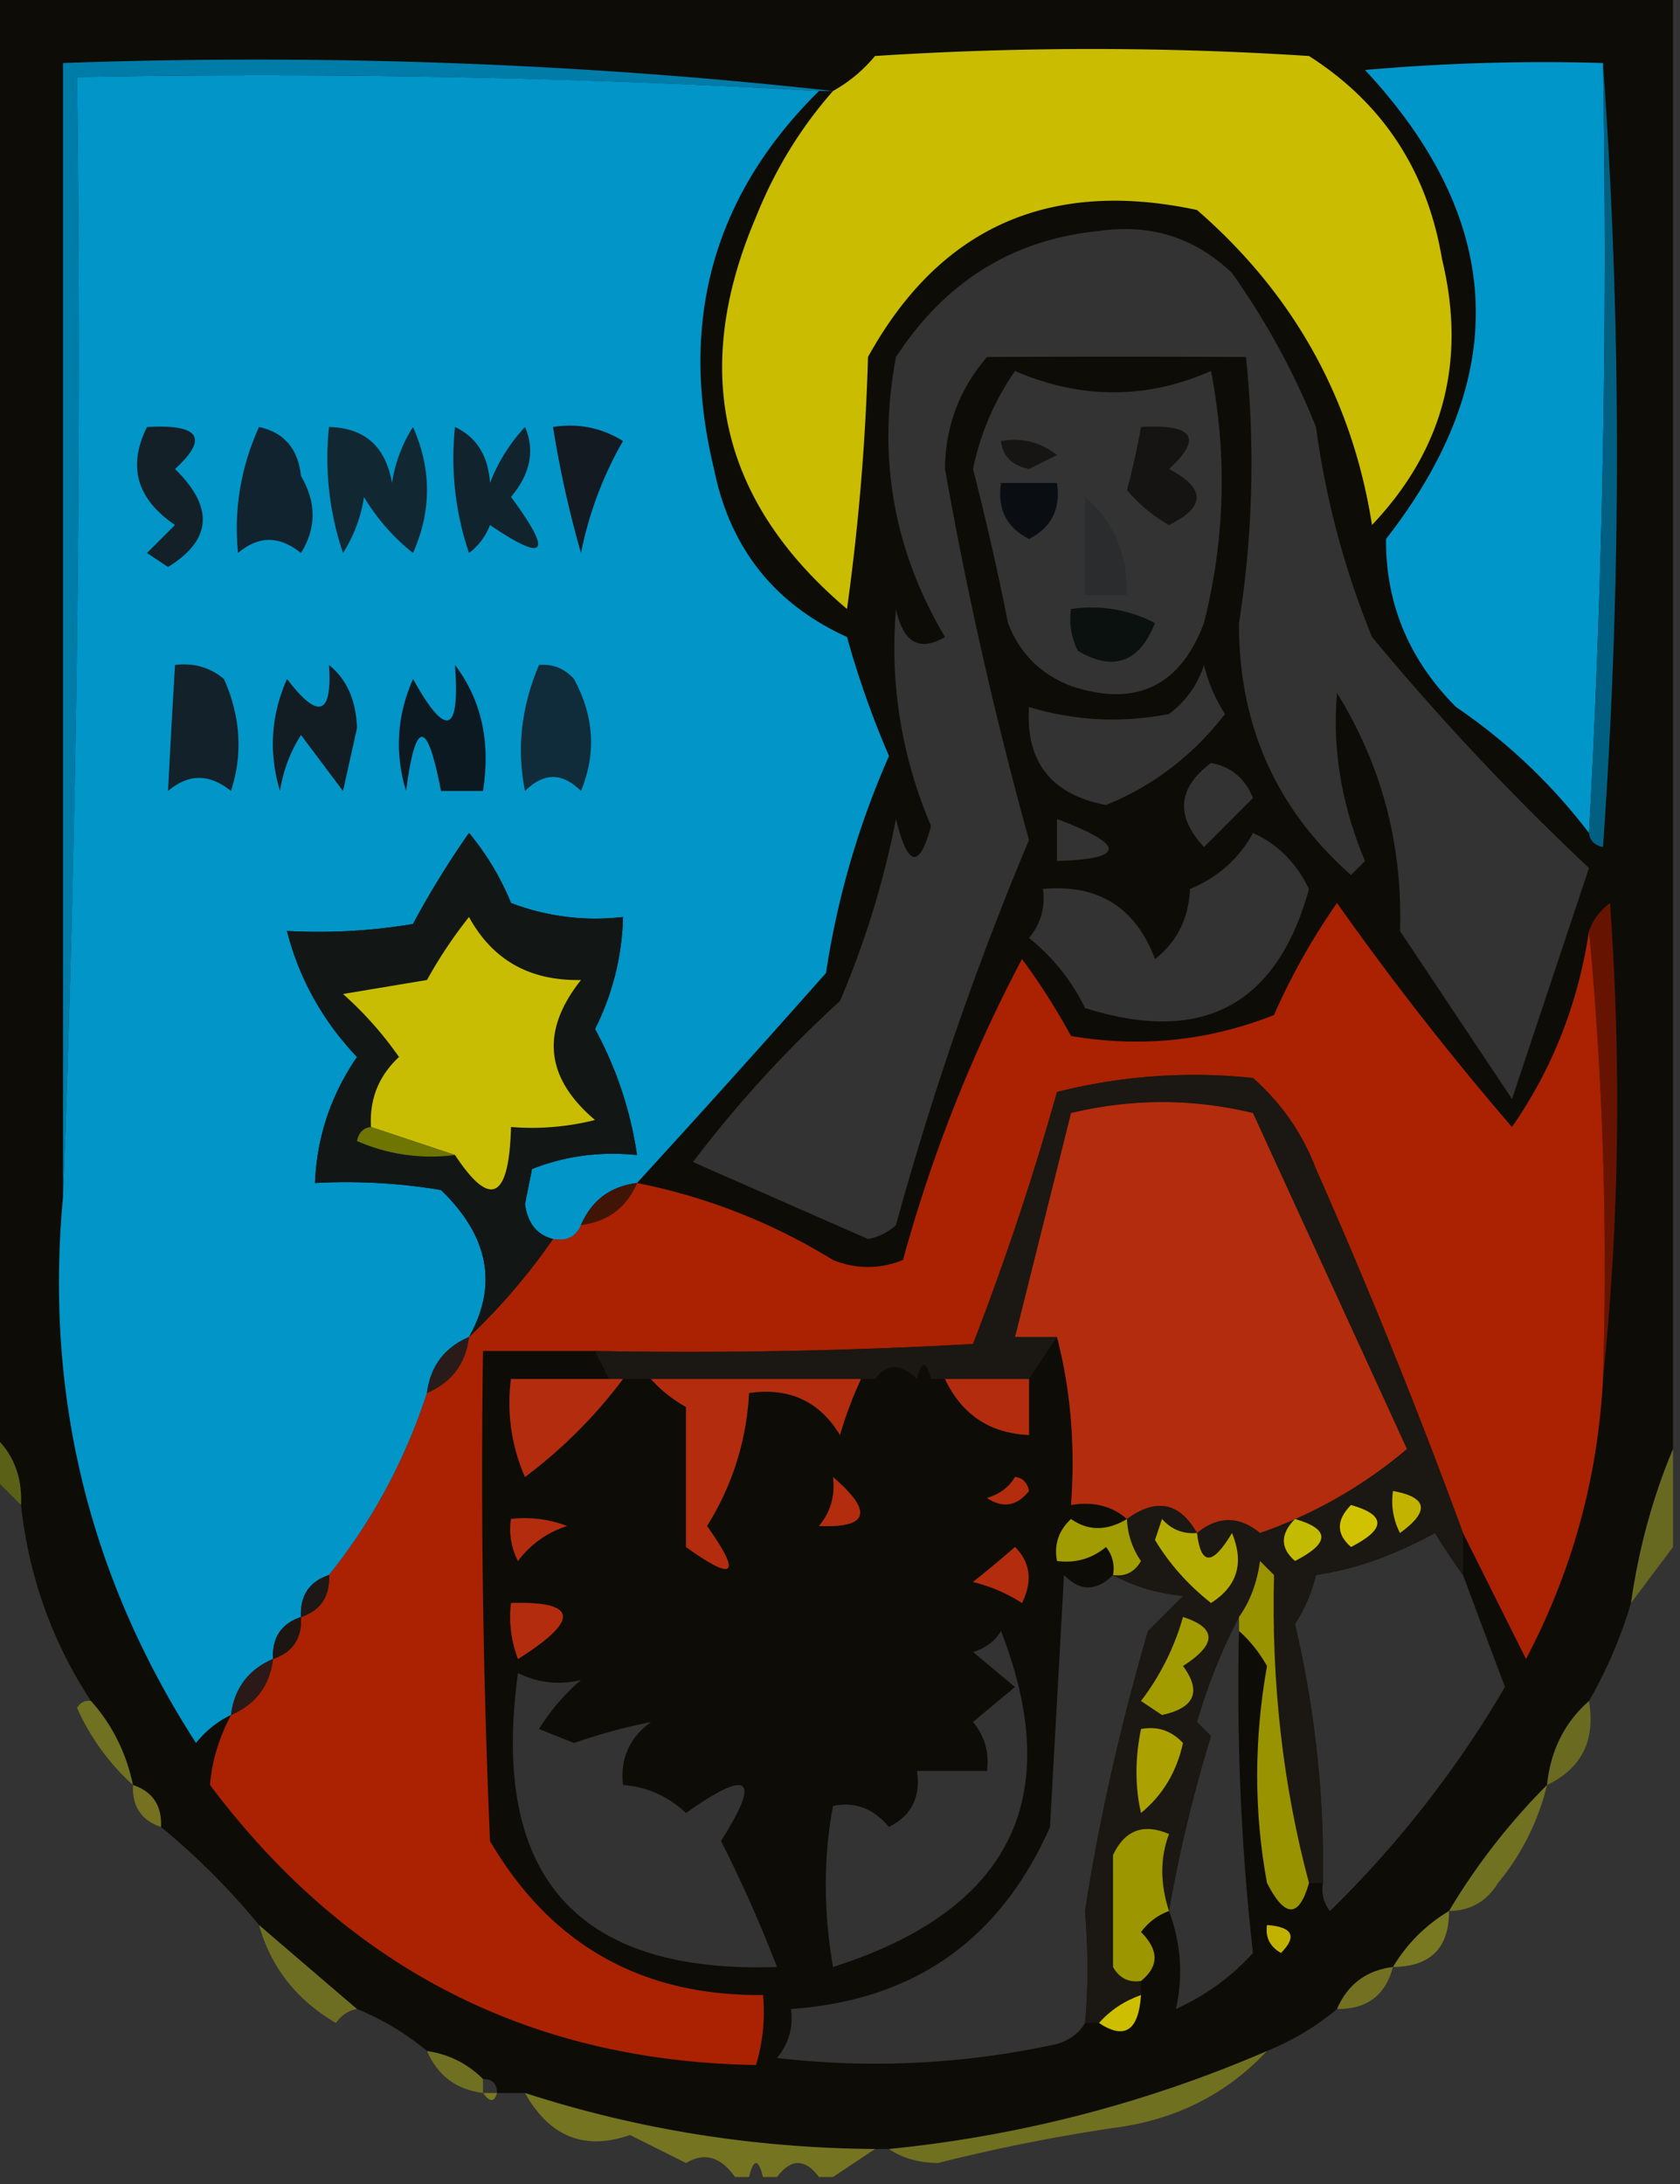 <svg xmlns="http://www.w3.org/2000/svg" width="120" height="156" style="shape-rendering:geometricPrecision;text-rendering:geometricPrecision;image-rendering:optimizeQuality;fill-rule:evenodd;clip-rule:evenodd"><rect width="100%" height="100%" fill="#333333" stroke="none"/><path style="opacity:.999" fill="#0e0c07" d="M-.5-.5h120v104c-1.445 3.437-2.445 7.103-3 11a32.508 32.508 0 0 1-3 7c-1.745 1.533-2.745 3.533-3 6a46.493 46.493 0 0 0-7 9c-1.667 1-3 2.333-4 4-1.904.238-3.238 1.238-4 3-1.465 1.237-3.132 2.237-5 3a90.483 90.483 0 0 1-27 7h-1c-8.617-.06-16.95-1.393-25-4h-2c0-.667-.333-1-1-1-1.105-1.1-2.438-1.767-4-2a18.915 18.915 0 0 0-5-3 2506.82 2506.82 0 0 1-7-6 50.776 50.776 0 0 0-7-7c.073-1.527-.594-2.527-2-3-.492-2.319-1.492-4.319-3-6-2.779-4.233-4.445-8.9-5-14 .098-2.053-.569-3.72-2-5V-.5zm79 17c3.692-.529 6.858.471 9.5 3a53.214 53.214 0 0 1 6 11 61.404 61.404 0 0 0 4 15A182.37 182.37 0 0 0 113.5 62L108 78.5l-8-12c.193-6.173-1.308-11.84-4.5-17-.342 4.014.324 8.014 2 12l-1 1c-5.36-4.727-8.027-10.727-8-18a73.613 73.613 0 0 0 .5-19c-6.136-.03-12.303-.03-18.5 0-1.982 2.31-2.982 4.976-3 8a286.555 286.555 0 0 0 6 26.5A223.225 223.225 0 0 0 64 87.5a3.943 3.943 0 0 1-2 1A4822.308 4822.308 0 0 1 49.5 83 85.378 85.378 0 0 1 60 71.5a64.741 64.741 0 0 0 4-13c.836 3.441 1.669 3.608 2.5.5-2.115-4.994-2.948-10.16-2.5-15.5.508 2.404 1.674 3.07 3.5 2-3.685-6.205-4.852-12.871-3.5-20 3.518-5.393 8.35-8.393 14.5-9zm-6 10c4.717 2.032 9.384 2.032 14 0 1.166 6.018 1 12.018-.5 18-1.713 4.538-4.88 6.038-9.5 4.5-2.167-.833-3.667-2.333-4.5-4.5a201.918 201.918 0 0 0-2.5-11 19.027 19.027 0 0 1 3-7zm1 24c3.279.992 6.612 1.159 10 .5a6.975 6.975 0 0 0 2.5-3.5c.31 1.266.81 2.433 1.5 3.5-2.287 2.962-5.12 5.129-8.5 6.5-3.91-.74-5.744-3.073-5.5-7zm13 4c1.422.25 2.422 1.083 3 2.5L86 60.5c-2.053-2.213-1.887-4.213.5-6zm-11 4c4.921 1.854 4.921 2.854 0 3v-3zm14 1c1.757.792 3.09 2.125 4 4-2.299 8.318-7.632 11.151-16 8.5a14.505 14.505 0 0 0-4-5c.837-1.011 1.17-2.178 1-3.5 3.933-.366 6.6 1.3 8 5 1.57-1.214 2.402-2.88 2.5-5 1.992-.828 3.492-2.161 4.5-4zm-4 50c-1.248-2.19-2.914-2.523-5-1-1.068-.934-2.401-1.268-4-1 .317-4.202-.017-8.202-1-12h-3l4-16c4.349-1.04 8.682-1.04 13 0l11 24a32.962 32.962 0 0 1-10.5 6c-1.49-1.228-2.99-1.228-4.5 0zm-42-11h1a34.81 34.81 0 0 1-7 7 13.118 13.118 0 0 1-1-7h7zm3 0h15a28.233 28.233 0 0 0-1.5 4c-1.465-2.415-3.632-3.415-6.5-3a19.67 19.67 0 0 1-3 9.5c2.49 3.51 1.99 4.01-1.5 1.5v-10c-.995-.566-1.828-1.233-2.5-2zm21 0h6v4c-2.792-.122-4.792-1.456-6-4zm-8 7c2.883 2.482 2.55 3.649-1 3.5.837-1.011 1.17-2.178 1-3.5zm13 0c.543.06.876.393 1 1-.865 1.083-1.865 1.249-3 .5.916-.278 1.582-.778 2-1.5zm-36 3a8.43 8.43 0 0 1 4 .5 6.977 6.977 0 0 0-3.5 2.5 4.932 4.932 0 0 1-.5-3zm68 4c.987 2.646 1.987 5.312 3 8a76.216 76.216 0 0 1-12.5 16 2.427 2.427 0 0 1-.5-2 75.863 75.863 0 0 0-2-18.5 11.357 11.357 0 0 0 1.5-3.5c2.737-.392 5.57-1.392 8.5-3a44.093 44.093 0 0 0 2 3zm-32-2c1.098 1.101 1.265 2.434.5 4a11.339 11.339 0 0 0-3.5-1.5 81.819 81.819 0 0 0 3-2.5zm7 2c1.452.802 3.118 1.302 5 1.5l-2.5 2.5c-1.998 6.86-3.498 13.527-4.5 20 .233 2.868.233 5.535 0 8-.418.722-1.084 1.222-2 1.5a60.682 60.682 0 0 1-20 1c.837-1.011 1.17-2.178 1-3.5 8.776-.608 14.942-4.941 18.5-13l1-18c1.145 1.184 2.312 1.184 3.5 0zm-43 2c4.772-.133 4.938 1.2.5 4a8.435 8.435 0 0 1-.5-4zm52 1v1c-.177 7.937.157 15.603 1 23-1.53 1.688-3.363 3.021-5.5 4 .522-2.38.355-4.713-.5-7 .715-4.13 1.715-8.297 3-12.5l-1-1a40.93 40.93 0 0 1 3-7.5zm-17 1c4.647 11.973.647 19.973-12 24-.687-4.011-.687-7.845 0-11.5 1.547-.333 2.88.167 4 1.5 1.611-.82 2.278-2.154 2-4h5c.17-1.322-.163-2.489-1-3.5l3-2.5-3-2.5c.916-.278 1.582-.778 2-1.5zm-16 24c-14.33.492-20.498-6.508-18.5-21 1.425.712 2.925.879 4.5.5a14.962 14.962 0 0 0-3 3.5l2.5 1a41.496 41.496 0 0 1 5.5-1.5c-1.537 1.11-2.203 2.61-2 4.5 1.7.126 3.2.793 4.5 2 4.546-3.211 5.38-2.544 2.5 2a97.509 97.509 0 0 1 4 9z"/><path style="opacity:.965" fill="#0081ae" d="M59.5 6.5h-1a702.848 702.848 0 0 0-53-1c.331 26.839-.002 53.505-1 80v-81c18.697-.654 37.03.013 55 2z"/><path style="opacity:.843" fill="#ecdc00" d="M59.5 6.5a10.52 10.52 0 0 0 3-2.5 240.499 240.499 0 0 1 31 0c5.277 3.37 8.443 8.204 9.5 14.5 1.769 7.29.102 13.623-5 19-1.412-8.988-5.58-16.488-12.5-22.5-10.555-2.256-18.388 1.244-23.5 10.5a164.18 164.18 0 0 1-1.5 18c-9.042-7.648-11.21-16.98-6.5-28 1.343-3.362 3.176-6.362 5.5-9z"/><path style="opacity:.949" fill="#009dd4" d="M114.5 4.5c.33 18.508-.003 36.84-1 55a40.674 40.674 0 0 0-9.5-9c-3.36-3.375-5.026-7.375-5-12 9.027-11.569 8.527-22.736-1.5-33.5 5.657-.5 11.324-.666 17-.5z"/><path style="opacity:.949" fill="#019cd2" d="M58.5 6.5c-7.554 7.459-10.054 16.459-7.5 27 1.137 5.634 4.304 9.634 9.5 12a66.66 66.66 0 0 0 3 8.5A60.89 60.89 0 0 0 59 69.5a1201.326 1201.326 0 0 1-13.5 15c-1.904.238-3.238 1.238-4 3-.342.838-1.008 1.172-2 1-1.15-.291-1.816-1.124-2-2.5l.5-2.5c2.38-.935 4.88-1.268 7.5-1a26.896 26.896 0 0 0-3-9 18.728 18.728 0 0 0 2-8 16.869 16.869 0 0 1-8-1 18.941 18.941 0 0 0-3-5 64.504 64.504 0 0 0-4 6.5 40.936 40.936 0 0 1-9 .5c.862 3.385 2.528 6.385 5 9-1.87 2.734-2.87 5.734-3 9a40.936 40.936 0 0 1 9 .5c3.415 3.299 4.082 6.799 2 10.5-1.762.762-2.762 2.096-3 4-1.574 4.82-3.907 9.153-7 13-1.406.473-2.073 1.473-2 3-1.406.473-2.073 1.473-2 3-1.762.762-2.762 2.096-3 4-.958.453-1.792 1.119-2.5 2-7.647-11.864-10.814-24.864-9.5-39a1600.593 1600.593 0 0 0 1-80c17.841-.33 35.508.003 53 1z"/><path style="opacity:.957" fill="#006288" d="M114.5 4.5c1.328 18.504 1.328 37.171 0 56-.607-.124-.94-.457-1-1a756.858 756.858 0 0 0 1-55z"/><path style="opacity:.957" fill="#141519" d="M39.5 30.5c1.788-.285 3.455.048 5 1a26.284 26.284 0 0 0-3 8 76.118 76.118 0 0 1-2-9z"/><path style="opacity:.655" fill="#080404" d="M71.5 31.5c1.478-.262 2.811.071 4 1l-2 1c-1.213-.247-1.88-.914-2-2z"/><path style="opacity:.898" fill="#131c23" d="M23.5 30.5c2.55.06 4.05 1.394 4.5 4a10.253 10.253 0 0 1 1.5-4c1.333 3 1.333 6 0 9a14.832 14.832 0 0 1-3.5-4 10.253 10.253 0 0 1-1.5 4 21.12 21.12 0 0 1-1-9z"/><path style="opacity:.851" fill="#110f0d" d="M81.5 30.5c3.757-.214 4.424.786 2 3 2.633 1.384 2.633 2.718 0 4a10.76 10.76 0 0 1-3-2.5 56.192 56.192 0 0 0 1-4.5z"/><path style="opacity:1" fill="#0a0e13" d="M71.5 34.5h4c.278 1.846-.389 3.18-2 4-1.611-.82-2.278-2.154-2-4z"/><path style="opacity:.898" fill="#13171c" d="M32.5 30.5c1.545.73 2.378 2.063 2.5 4a12.417 12.417 0 0 1 2.5-4c.723 1.664.39 3.33-1 5 3.012 4.063 2.512 4.73-1.5 2a4.452 4.452 0 0 1-1.5 2 21.12 21.12 0 0 1-1-9z"/><path style="opacity:.247" fill="#141b1d" d="M77.5 35.5c2.036 1.706 3.036 4.039 3 7h-3v-7z"/><path style="opacity:.976" fill="#141d24" d="M10.5 30.5c3.757-.214 4.424.786 2 3 2.803 2.737 2.636 5.07-.5 7l-1.5-1 2-2c-2.734-1.857-3.401-4.19-2-7z"/><path style="opacity:.922" fill="#121b22" d="M18.5 30.5c1.793.384 2.793 1.55 3 3.5 1.106 1.882 1.106 3.716 0 5.5-1.542-1.247-3.042-1.247-4.5 0-.303-3.124.197-6.124 1.5-9z"/><path style="opacity:1" fill="#0b110f" d="M76.5 43.5a9.864 9.864 0 0 1 6 1c-1.117 2.813-2.95 3.48-5.5 2a4.932 4.932 0 0 1-.5-3z"/><path style="opacity:.922" fill="#131316" d="M23.5 47.5c1.265 1.014 1.931 2.514 2 4.5l-1 4.5-3-4a10.253 10.253 0 0 0-1.5 4c-.818-2.727-.652-5.394.5-8 2.238 2.933 3.238 2.6 3-1z"/><path style="opacity:.922" fill="#0e1014" d="M32.5 47.5c1.888 2.488 2.554 5.488 2 9h-3c-.984-5.158-1.817-5.158-2.5 0-.818-2.727-.652-5.394.5-8 2.365 4.255 3.365 3.921 3-1z"/><path style="opacity:.898" fill="#12202a" d="M38.5 47.5c.996-.086 1.83.248 2.5 1 1.436 2.643 1.602 5.31.5 8-1.333-1.333-2.667-1.333-4 0-.608-3.005-.274-6.005 1-9z"/><path style="opacity:.976" fill="#131e26" d="M12.5 47.5c1.322-.17 2.489.163 3.5 1 1.19 2.694 1.357 5.361.5 8-1.542-1.247-3.042-1.247-4.5 0 .152-2.947.319-5.947.5-9z"/><path style="opacity:.855" fill="#751600" d="M114.5 98.5c.328-10.846-.006-21.513-1-32 .283-.79.783-1.456 1.5-2 .826 11.508.659 22.84-.5 34z"/><path style="opacity:.741" fill="#e02b00" d="M113.5 66.5c.994 10.487 1.328 21.154 1 32-.366 7.067-2.2 13.734-5.5 20l-4.5-9a429.953 429.953 0 0 0-10.5-26c-.957-2.522-2.457-4.689-4.5-6.5a39.872 39.872 0 0 0-14 1 199.186 199.186 0 0 1-6 18c-8.994.5-17.994.666-27 .5h-8a612.94 612.94 0 0 0 .5 35c4.342 7.422 10.842 11.089 19.5 11a12.935 12.935 0 0 1-.5 5c-16.178-.256-29.178-6.923-39-20 .134-1.689.634-3.356 1.5-5 1.762-.762 2.762-2.096 3-4 1.406-.473 2.073-1.473 2-3 1.406-.473 2.073-1.473 2-3 3.093-3.847 5.426-8.18 7-13 1.762-.762 2.762-2.096 3-4a44.45 44.45 0 0 0 6-7c.992.172 1.658-.162 2-1 1.904-.238 3.238-1.238 4-3a42.23 42.23 0 0 1 14 5.5c1.667.667 3.333.667 5 0A105.626 105.626 0 0 1 73 68.5a47.035 47.035 0 0 1 3.5 5.5c5.006.85 9.84.35 14.5-1.5a46.895 46.895 0 0 1 4.5-8 212.22 212.22 0 0 0 12.5 16c2.894-4.17 4.727-8.836 5.5-14zm-28 43c-1.248-2.19-2.914-2.523-5-1-1.068-.934-2.401-1.268-4-1 .317-4.202-.017-8.202-1-12h-3l4-16c4.349-1.04 8.682-1.04 13 0l11 24a32.962 32.962 0 0 1-10.5 6c-1.49-1.228-2.99-1.228-4.5 0zm-42-11h1a34.81 34.81 0 0 1-7 7 13.118 13.118 0 0 1-1-7h7zm3 0h15a28.233 28.233 0 0 0-1.5 4c-1.465-2.415-3.632-3.415-6.5-3a19.67 19.67 0 0 1-3 9.5c2.49 3.51 1.99 4.01-1.5 1.5v-10c-.995-.566-1.828-1.233-2.5-2zm21 0h6v4c-2.792-.122-4.792-1.456-6-4zm-8 7c.17 1.322-.163 2.489-1 3.5 3.55.149 3.883-1.018 1-3.5zm13 0c-.418.722-1.084 1.222-2 1.5 1.135.749 2.135.583 3-.5-.124-.607-.457-.94-1-1zm-36 3a4.932 4.932 0 0 0 .5 3 6.977 6.977 0 0 1 3.5-2.5 8.43 8.43 0 0 0-4-.5zm36 2c-.93.815-1.93 1.648-3 2.5 1.266.309 2.433.809 3.5 1.5.765-1.566.598-2.899-.5-4zm-36 4a8.435 8.435 0 0 0 .5 4c4.438-2.8 4.272-4.133-.5-4z"/><path style="opacity:1" fill="#121716" d="M39.5 88.5a44.45 44.45 0 0 1-6 7c2.082-3.701 1.415-7.201-2-10.5a40.936 40.936 0 0 0-9-.5c.13-3.266 1.13-6.266 3-9-2.472-2.615-4.138-5.615-5-9a40.936 40.936 0 0 0 9-.5 64.504 64.504 0 0 1 4-6.5 18.941 18.941 0 0 1 3 5 16.869 16.869 0 0 0 8 1 18.728 18.728 0 0 1-2 8 26.896 26.896 0 0 1 3 9c-2.62-.268-5.12.065-7.5 1l-.5 2.5c.184 1.376.85 2.209 2 2.5z"/><path style="opacity:.843" fill="#ebdb00" d="m32.5 82.5-6-2c-.117-1.984.55-3.65 2-5a25.522 25.522 0 0 0-4-4.5l6-1a32.367 32.367 0 0 1 3-4.5c1.68 3.075 4.346 4.575 8 4.5-2.897 3.648-2.563 6.981 1 10a18.436 18.436 0 0 1-6 .5c-.137 5.177-1.47 5.843-4 2z"/><path style="opacity:.945" fill="#757b00" d="m26.5 80.5 6 2a13.117 13.117 0 0 1-7-1c.124-.607.457-.94 1-1z"/><path style="opacity:.855" fill="#4a1706" d="M45.5 84.5c-.762 1.762-2.096 2.762-4 3 .762-1.762 2.096-2.762 4-3z"/><path style="opacity:.725" fill="#201c17" d="M104.5 109.5v3a44.093 44.093 0 0 1-2-3c-2.93 1.608-5.763 2.608-8.5 3a11.357 11.357 0 0 1-1.5 3.5 75.863 75.863 0 0 1 2 18.5h-1c-1.86-6.936-2.693-14.269-2.5-22l-1-1c-.21 1.558-.71 2.891-1.5 4a40.93 40.93 0 0 0-3 7.5l1 1a102.656 102.656 0 0 0-3 12.5c-.638-1.96-.638-3.793 0-5.5-1.819-.783-3.152-.283-4 1.5v8c.457.798 1.124 1.131 2 1v1c-1.21.432-2.21 1.099-3 2h-1c.233-2.465.233-5.132 0-8 1.002-6.473 2.502-13.14 4.5-20l2.5-2.5c-1.882-.198-3.548-.698-5-1.5.876.131 1.543-.202 2-1a5.577 5.577 0 0 1-1-3c2.086-1.523 3.752-1.19 5 1 1.51-1.228 3.01-1.228 4.5 0a32.962 32.962 0 0 0 10.5-6l-11-24c-4.318-1.04-8.651-1.04-13 0l-4 16h3l-2 3h-7c-.333-1.333-.667-1.333-1 0-1.152-1.125-2.152-1.125-3 0h-19l-1-2c9.006.166 18.006 0 27-.5a199.186 199.186 0 0 0 6-18 39.872 39.872 0 0 1 14-1c2.043 1.811 3.543 3.978 4.5 6.5a429.953 429.953 0 0 1 10.5 26z"/><path style="opacity:.918" fill="#2d1d1d" d="M33.5 95.5c-.238 1.904-1.238 3.238-3 4 .238-1.904 1.238-3.238 3-4z"/><path style="opacity:.576" fill="#778201" d="M-.5 102.5c1.431 1.28 2.098 2.947 2 5l-2-2v-3z"/><path style="opacity:.345" fill="#ced100" d="M119.5 103.5v7l-3 4c.555-3.897 1.555-7.563 3-11z"/><path style="opacity:.941" fill="#ccbd00" d="M99.5 106.5c2.473.447 2.64 1.447.5 3a4.932 4.932 0 0 1-.5-3z"/><path style="opacity:.941" fill="#dccd00" d="M96.5 107.5c2.512.716 2.512 1.716 0 3-1.062-.925-1.062-1.925 0-3z"/><path style="opacity:.91" fill="#d4ca00" d="M92.5 108.5c2.512.716 2.512 1.716 0 3-1.062-.925-1.062-1.925 0-3z"/><path style="opacity:.914" fill="#aea900" d="M80.5 108.5a5.577 5.577 0 0 0 1 3c-.457.798-1.124 1.131-2 1a2.427 2.427 0 0 0-.5-2c-1.011.837-2.178 1.17-3.5 1-.219-1.175.114-2.175 1-3 1.226.863 2.56.863 4 0z"/><path style="opacity:.937" fill="#bdb500" d="M85.5 109.5c.275 2.342 1.108 2.342 2.5 0 .884 2.141.384 3.807-1.5 5-1.642-1.299-2.975-2.799-4-4.5l.5-1.5c.67.752 1.504 1.086 2.5 1z"/><path style="opacity:.957" fill="#1e1716" d="M23.5 112.5c.073 1.527-.594 2.527-2 3-.073-1.527.594-2.527 2-3z"/><path style="opacity:.957" fill="#1e1513" d="M21.5 115.5c.073 1.527-.594 2.527-2 3-.073-1.527.594-2.527 2-3z"/><path style="opacity:.937" fill="#a39c00" d="M93.5 134.5c-.716 2.512-1.716 2.512-3 0-.935-5.065-.935-10.231 0-15.5-.566-.995-1.233-1.828-2-2.5v-1c.79-1.109 1.29-2.442 1.5-4l1 1c-.193 7.731.64 15.064 2.5 22z"/><path style="opacity:.937" fill="#aba500" d="M84.5 115.5c2.427.779 2.427 1.946 0 3.5 1.341 1.826.841 2.993-1.5 3.5l-1.5-1a17.89 17.89 0 0 0 3-6z"/><path style="opacity:.918" fill="#2d1b18" d="M19.5 118.5c-.238 1.904-1.238 3.238-3 4 .238-1.904 1.238-3.238 3-4z"/><path style="opacity:.345" fill="#d4d700" d="M113.5 121.5c.475 2.813-.525 4.813-3 6 .255-2.467 1.255-4.467 3-6z"/><path style="opacity:.941" fill="#b3aa00" d="M81.5 123.5c1.175-.219 2.175.114 3 1-.453 2.065-1.453 3.732-3 5-.43-1.88-.43-3.88 0-6z"/><path style="opacity:.345" fill="#e5e700" d="M6.5 121.5c1.508 1.681 2.508 3.681 3 6-1.679-1.5-3.012-3.333-4-5.5.228-.399.562-.565 1-.5z"/><path style="opacity:.345" fill="#f3e800" d="M9.5 127.5c1.406.473 2.073 1.473 2 3-1.406-.473-2.073-1.473-2-3z"/><path style="opacity:.345" fill="#e6e800" d="M110.5 127.5a17.341 17.341 0 0 1-3.5 7c-.816 1.323-1.983 1.989-3.5 2a46.493 46.493 0 0 1 7-9z"/><path style="opacity:.843" fill="#b7af00" d="M83.5 136.5c-.79.283-1.456.783-2 1.5 1.291 1.292 1.291 2.458 0 3.5-.876.131-1.543-.202-2-1v-8c.848-1.783 2.181-2.283 4-1.5-.638 1.707-.638 3.54 0 5.5z"/><path style="opacity:.345" fill="#feff00" d="M103.5 136.5c.012 2.642-1.321 3.975-4 4 1-1.667 2.333-3 4-4z"/><path style="opacity:.937" fill="#cebd00" d="M90.5 137.5c1.837.139 2.17.806 1 2-.797-.457-1.13-1.124-1-2z"/><path style="opacity:.345" fill="#dcdf00" d="M18.5 137.5a2506.82 2506.82 0 0 0 7 6c-.617.111-1.117.444-1.5 1-2.804-1.631-4.638-3.964-5.5-7z"/><path style="opacity:.345" fill="#ede700" d="M99.5 140.5c-.548 2.032-1.881 3.032-4 3 .762-1.762 2.096-2.762 4-3z"/><path style="opacity:.937" fill="#d9c900" d="M81.5 142.5c-.168 2.551-1.168 3.218-3 2 .79-.901 1.79-1.568 3-2z"/><path style="opacity:.345" fill="#e3e600" d="M30.5 146.5c1.562.233 2.895.9 4 2v1c-1.904-.238-3.238-1.238-4-3z"/><path style="opacity:.345" fill="#e6e500" d="M90.5 146.5c-2.912 3.109-6.579 4.942-11 5.5a128.722 128.722 0 0 0-12.5 2.5c-1.385-.014-2.551-.348-3.5-1a90.483 90.483 0 0 0 27-7z"/><path style="opacity:.345" fill="#feff00" d="M34.5 149.5h1c-.185.67-.519.67-1 0z"/><path style="opacity:.345" fill="#f4f500" d="M37.5 149.5c8.05 2.607 16.383 3.94 25 4l-3 2h-1c-1-1.333-2-1.333-3 0h-1c-.333-1.333-.667-1.333-1 0h-1c-1.02-1.454-2.187-1.787-3.5-1l-4-2c-3.246 1.134-5.746.134-7.5-3z"/></svg>